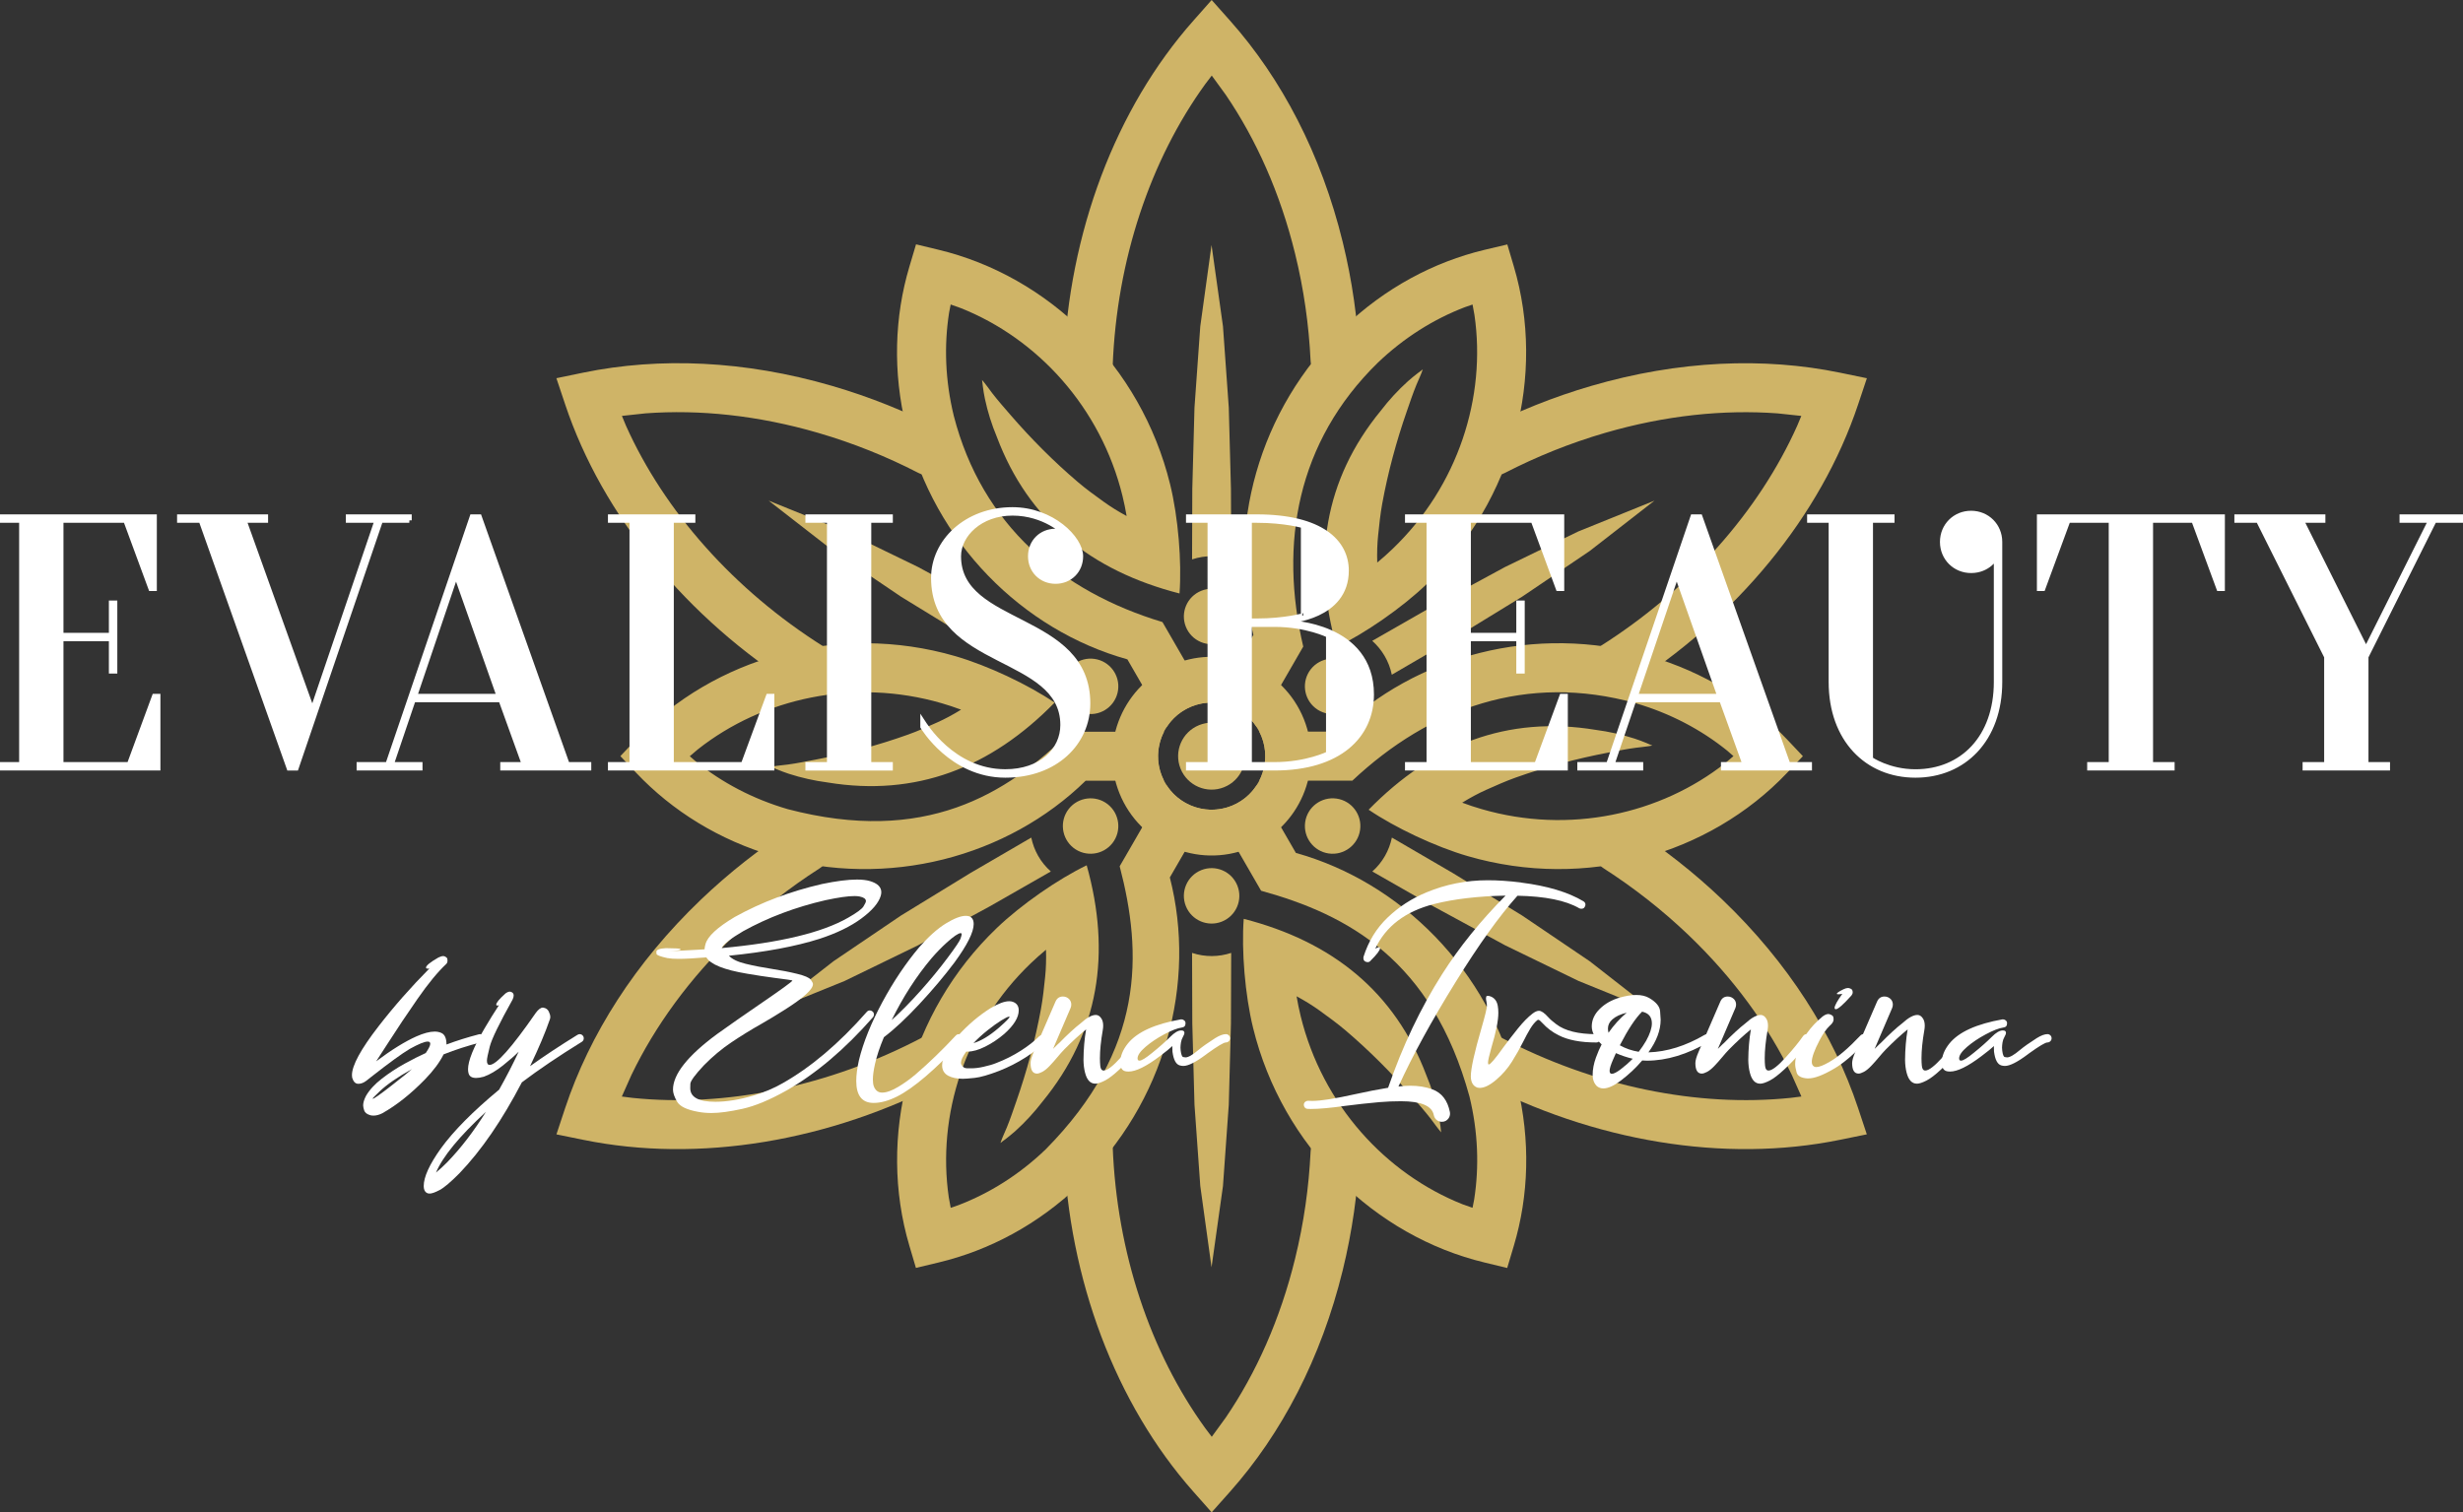 <?xml version="1.0" encoding="utf-8"?>
<!-- Generator: Adobe Illustrator 16.0.0, SVG Export Plug-In . SVG Version: 6.00 Build 0)  -->
<!DOCTYPE svg PUBLIC "-//W3C//DTD SVG 1.1//EN" "http://www.w3.org/Graphics/SVG/1.1/DTD/svg11.dtd">
<svg version="1.1" id="Layer_1" xmlns="http://www.w3.org/2000/svg" xmlns:xlink="http://www.w3.org/1999/xlink" x="0px" y="0px"
	 width="254.441px" height="156.26px" viewBox="0 0 254.441 156.26" enable-background="new 0 0 254.441 156.26"
	 xml:space="preserve">
<rect x="0" y="0" width="254.441" height="156.26" fill="#333333" stroke="none"/>
<g id="XMLID_73_">
	<g id="XMLID_74_">
		<path id="XMLID_106_" fill="#CFB467" d="M125.171,156.26l-1.891-2.136c-8.043-9.079-12.871-21.915-13.396-35.454
			c-0.052-1.395,1.037-2.571,2.435-2.625c1.396-0.056,2.571,1.036,2.628,2.43c0.422,10.961,3.896,21.267,9.563,29.095l0.672,0.886
			l1.45-1.992c3.139-4.615,5.625-10.148,7.163-16.437c0.898-3.657,1.42-7.355,1.596-11.021c0.063-1.396,1.253-2.471,2.648-2.406
			c1.396,0.066,2.476,1.252,2.407,2.648c-0.189,3.981-0.756,8.001-1.73,11.982c-2.231,9.12-6.33,16.919-11.648,22.899
			L125.171,156.26L125.171,156.26z M109.885,37.588c0.524-13.537,5.354-26.375,13.396-35.451L125.171,0l1.896,2.131
			c5.319,5.979,9.417,13.779,11.648,22.896c0.976,3.983,1.541,8.004,1.73,11.987c0.067,1.396-1.013,2.582-2.407,2.648
			c-1.396,0.065-2.585-1.014-2.648-2.41c-0.176-3.667-0.696-7.361-1.596-11.022c-1.538-6.284-4.024-11.816-7.163-16.43l-1.45-1.993
			L124.51,8.69c-5.665,7.829-9.142,18.134-9.563,29.097c-0.057,1.394-1.231,2.482-2.628,2.429
			C110.922,40.159,109.833,38.984,109.885,37.588L109.885,37.588z"/>
		<path id="XMLID_103_" fill="#CFB467" d="M152.646,111.646c-1.237-0.649-1.711-2.184-1.061-3.42s2.185-1.71,3.418-1.06
			c9.707,5.113,20.376,7.259,29.99,6.269l1.103-0.139l-1.001-2.252c-2.432-5.024-5.979-9.945-10.653-14.422
			c-2.725-2.604-5.666-4.905-8.756-6.889c-1.179-0.757-1.516-2.321-0.763-3.497c0.755-1.178,2.323-1.518,3.498-0.762
			c3.354,2.157,6.556,4.657,9.519,7.49c6.782,6.492,11.494,13.938,14.013,21.533l0.9,2.708l-2.796,0.569
			C178.169,120.199,164.635,117.963,152.646,111.646L152.646,111.646z M82.401,71.105C70.935,63.88,62.226,53.285,58.383,41.781
			l-0.905-2.704L60.27,38.5c7.845-1.614,16.646-1.263,25.662,1.364c3.939,1.147,7.706,2.667,11.247,4.495
			c1.244,0.644,1.733,2.168,1.094,3.409c-0.645,1.242-2.168,1.73-3.411,1.088c-3.264-1.682-6.729-3.078-10.348-4.132
			c-6.215-1.81-12.251-2.425-17.819-2.016l-2.448,0.265l0.424,1.021c3.953,8.818,11.146,16.979,20.429,22.823
			c1.184,0.748,1.536,2.313,0.795,3.492C85.148,71.494,83.585,71.849,82.401,71.105L82.401,71.105z"/>
		<path id="XMLID_100_" fill="#CFB467" d="M164.442,70.312c-0.744-1.181-0.393-2.744,0.792-3.492
			c9.282-5.844,16.477-14.005,20.425-22.823l0.427-1.023l-2.447-0.262c-5.569-0.409-11.605,0.203-17.82,2.013
			c-3.616,1.055-7.083,2.453-10.347,4.135c-1.243,0.641-2.771,0.151-3.411-1.088c-0.639-1.244-0.151-2.769,1.091-3.412
			c3.547-1.825,7.313-3.345,11.25-4.491c9.016-2.628,17.82-2.979,25.662-1.365l2.794,0.576l-0.903,2.705
			c-3.843,11.504-12.552,22.1-24.019,29.323C166.752,71.849,165.188,71.494,164.442,70.312L164.442,70.312z M60.279,117.777
			l-2.796-0.569l0.897-2.708c2.521-7.596,7.23-15.041,14.014-21.533c2.963-2.833,6.163-5.335,9.517-7.49
			c1.179-0.756,2.745-0.416,3.501,0.762c0.754,1.176,0.412,2.74-0.762,3.497c-3.092,1.982-6.034,4.285-8.755,6.889
			c-4.676,4.477-8.227,9.396-10.653,14.422l-1.004,2.252l1.102,0.139c9.614,0.99,20.283-1.157,29.99-6.269
			c1.237-0.65,2.771-0.178,3.421,1.06c0.651,1.236,0.179,2.768-1.06,3.417C85.699,117.96,72.167,120.199,60.279,117.777
			L60.279,117.777z"/>
		<path id="XMLID_97_" fill="#CFB467" d="M151.638,88.461c-3.372-0.979-7.531-2.951-10.25-4.798
			c6.603-6.744,14.34-9.747,23.438-8.253c1.377,0.18,2.717,0.479,4.036,0.906c0.414,0.135,0.828,0.291,1.229,0.458
			c0.203,0.082,0.401,0.19,0.609,0.258c-0.532,0.109-1.181,0.158-1.729,0.233c-0.947,0.123-1.911,0.323-2.855,0.501
			c-3.213,0.612-6.445,1.471-9.527,2.571c-1.057,0.378-2.053,0.825-3.075,1.28c-0.77,0.345-1.618,0.797-2.462,1.318
			c0.65,0.244,1.316,0.465,2.002,0.663c9.063,2.636,18.487,0.527,25.181-4.757l0.841-0.717l-0.643-0.56
			c-2.67-2.156-5.859-3.855-9.477-4.911c-11.245-3.139-21.284,0.524-29.247,8.005h-9.617c0.707-1.379,0.836-3.044,0.217-4.595
			c-0.064-0.162-0.138-0.315-0.214-0.469h8.09c8.035-7.859,20.4-11.223,32.188-7.801c5.683,1.652,10.527,4.686,14.229,8.596
			l1.647,1.743l-1.65,1.738C176.598,88.299,163.807,91.999,151.638,88.461L151.638,88.461z M79.963,88.461
			c-5.682-1.653-10.526-4.686-14.229-8.597l-1.646-1.739l1.651-1.74c8.001-8.421,20.79-12.124,32.961-8.586
			c3.37,0.979,7.529,2.952,10.248,4.798c-6.601,6.744-14.34,9.747-23.439,8.254c-1.377-0.181-2.717-0.479-4.035-0.905
			c-0.412-0.136-0.828-0.296-1.229-0.46c-0.203-0.082-0.401-0.188-0.609-0.258c0.535-0.106,1.179-0.159,1.729-0.229
			c0.949-0.126,1.916-0.324,2.857-0.505c3.213-0.611,6.444-1.472,9.523-2.571c1.061-0.375,2.055-0.824,3.079-1.28
			c0.771-0.344,1.62-0.797,2.461-1.317c-0.65-0.244-1.316-0.464-1.998-0.664c-9.065-2.636-18.491-0.526-25.184,4.757l-0.845,0.718
			l0.646,0.558c2.67,2.157,5.859,3.856,9.476,4.911c14.138,3.7,22.563-1.474,29.187-8.002h9.679
			c-0.704,1.379-0.836,3.042-0.213,4.59c0.064,0.165,0.136,0.319,0.213,0.474h-8.091C104.118,88.522,91.749,91.889,79.963,88.461
			L79.963,88.461z"/>
		<path id="XMLID_94_" fill="#CFB467" d="M94.619,131.006l-0.679-2.299c-3.295-11.139-0.11-24.062,9.043-32.828
			c2.534-2.427,6.32-5.044,9.278-6.473c2.544,9.088,1.277,17.289-4.568,24.42c-0.847,1.098-1.772,2.109-2.804,3.041
			c-0.324,0.287-0.669,0.564-1.012,0.833c-0.175,0.137-0.361,0.252-0.526,0.397c0.172-0.517,0.449-1.101,0.664-1.612
			c0.361-0.887,0.676-1.816,0.988-2.723c1.078-3.09,1.95-6.317,2.539-9.533c0.201-1.105,0.313-2.188,0.428-3.305
			c0.088-0.838,0.118-1.802,0.088-2.792c-0.535,0.442-1.061,0.91-1.571,1.397c-6.819,6.533-9.702,15.743-8.473,24.181l0.199,1.087
			l0.806-0.277c3.206-1.23,6.271-3.142,8.992-5.749c10.275-10.388,10.009-20.266,7.659-29.263l4.842-8.379
			c0.975,1.517,2.629,2.441,4.386,2.527l-4.047,7.007c2.792,10.883-0.474,23.271-9.336,31.761
			c-4.272,4.094-9.321,6.775-14.563,8.025L94.619,131.006L94.619,131.006z M125.438,72.602l4.043-7.006
			c-2.791-10.887,0.477-23.271,9.337-31.762c4.273-4.093,9.321-6.775,14.563-8.025l2.333-0.552l0.68,2.296
			c3.295,11.138,0.109,24.061-9.041,32.826c-2.533,2.43-6.322,5.044-9.28,6.477c-2.541-9.089-1.278-17.289,4.568-24.418
			c0.844-1.103,1.771-2.112,2.801-3.042c0.327-0.291,0.672-0.57,1.014-0.836c0.172-0.134,0.362-0.251,0.527-0.397
			c-0.173,0.516-0.45,1.1-0.664,1.611c-0.365,0.888-0.676,1.818-0.99,2.727c-1.075,3.085-1.949,6.316-2.536,9.53
			c-0.203,1.105-0.311,2.19-0.427,3.305c-0.088,0.838-0.121,1.8-0.09,2.79c0.537-0.439,1.06-0.908,1.571-1.399
			c6.82-6.53,9.701-15.74,8.473-24.176l-0.198-1.087l-0.808,0.28c-3.202,1.229-6.271,3.142-8.992,5.745
			c-8.341,8.167-10.19,18.686-7.69,29.319l-4.808,8.325C128.847,73.612,127.195,72.689,125.438,72.602L125.438,72.602z"/>
		<path id="XMLID_91_" fill="#CFB467" d="M155.702,131.014l-2.331-0.563c-11.297-2.714-20.899-11.937-23.92-24.241
			c-0.836-3.406-1.209-7.994-0.968-11.271c9.145,2.346,15.615,7.539,18.869,16.165c0.535,1.28,0.943,2.589,1.234,3.946
			c0.091,0.425,0.159,0.862,0.219,1.294c0.027,0.216,0.035,0.439,0.076,0.655c-0.359-0.406-0.726-0.94-1.062-1.381
			c-0.585-0.759-1.237-1.493-1.865-2.22c-2.135-2.476-4.496-4.847-6.988-6.963c-0.858-0.725-1.74-1.361-2.651-2.022
			c-0.685-0.496-1.499-1.003-2.371-1.472c0.113,0.685,0.257,1.37,0.425,2.061c2.25,9.169,8.788,16.271,16.711,19.426l1.041,0.367
			l0.165-0.836c0.532-3.392,0.411-7.001-0.482-10.659c-3.863-14.088-12.561-18.796-21.526-21.264l-4.841-8.381
			c0.6-0.025,1.206-0.153,1.793-0.391c1.105-0.441,1.991-1.203,2.593-2.14l4.049,7.004c10.825,3.025,19.923,12.049,22.849,23.966
			c1.408,5.744,1.209,11.457-0.332,16.618L155.702,131.014L155.702,131.014z M120.513,75.135l-4.05-7.007
			c-10.824-3.026-19.921-12.048-22.848-23.965c-1.41-5.745-1.209-11.458,0.332-16.618l0.684-2.299l2.333,0.563
			c11.295,2.715,20.898,11.937,23.918,24.241c0.837,3.407,1.209,7.994,0.969,11.271c-9.143-2.345-15.615-7.541-18.867-16.167
			c-0.534-1.28-0.948-2.592-1.237-3.946c-0.09-0.424-0.159-0.861-0.216-1.291c-0.03-0.219-0.038-0.442-0.082-0.659
			c0.363,0.409,0.729,0.94,1.064,1.381c0.587,0.758,1.236,1.494,1.864,2.221c2.139,2.475,4.498,4.845,6.988,6.96
			c0.856,0.729,1.744,1.366,2.652,2.023c0.684,0.496,1.499,1.003,2.368,1.474c-0.112-0.684-0.255-1.37-0.423-2.062
			c-2.248-9.169-8.785-16.271-16.711-19.423l-1.041-0.37L98.047,32.3c-0.531,3.389-0.408,6.999,0.483,10.661
			c2.904,11.3,11.097,18.16,21.558,21.313l4.808,8.323c-0.601,0.031-1.201,0.157-1.788,0.391
			C121.999,73.435,121.112,74.199,120.513,75.135L120.513,75.135z"/>
		<path id="XMLID_88_" fill="#CFB467" d="M115.639,81.948c-2.109-5.258,0.449-11.237,5.71-13.347c5.26-2.105,11.239,0.45,13.35,5.71
			c2.108,5.258-0.45,11.236-5.71,13.345C123.728,89.765,117.745,87.206,115.639,81.948L115.639,81.948z M127.229,83.268
			c2.837-1.14,4.218-4.359,3.079-7.199c-1.138-2.834-4.362-4.215-7.2-3.077c-2.837,1.137-4.215,4.362-3.078,7.198
			C121.166,83.023,124.392,84.403,127.229,83.268L127.229,83.268z"/>
		<path id="XMLID_87_" fill="#CFB467" d="M122.506,64.766c-0.589-1.469,0.124-3.135,1.594-3.724
			c1.469-0.589,3.135,0.123,3.724,1.592c0.59,1.468-0.123,3.134-1.592,3.723S123.095,66.233,122.506,64.766L122.506,64.766z"/>
		<path id="XMLID_86_" fill="#CFB467" d="M122.506,93.629c-0.589-1.468,0.124-3.134,1.594-3.724
			c1.469-0.589,3.135,0.123,3.724,1.593c0.59,1.468-0.123,3.134-1.592,3.723S123.095,95.098,122.506,93.629L122.506,93.629z"/>
		<path id="XMLID_85_" fill="#CFB467" d="M112.257,73.751c-1.563-0.225-2.654-1.676-2.429-3.242
			c0.225-1.563,1.677-2.653,3.243-2.427c1.563,0.224,2.654,1.677,2.429,3.242C115.275,72.888,113.823,73.978,112.257,73.751
			L112.257,73.751z"/>
		<path id="XMLID_84_" fill="#CFB467" d="M137.26,88.184c-1.563-0.224-2.653-1.677-2.428-3.242c0.225-1.563,1.677-2.652,3.243-2.428
			c1.563,0.224,2.654,1.677,2.428,3.242C140.279,87.319,138.826,88.409,137.26,88.184L137.26,88.184z"/>
		<path id="XMLID_83_" fill="#CFB467" d="M110.893,87.603c-1.242-0.978-1.458-2.778-0.483-4.023
			c0.979-1.241,2.781-1.458,4.025-0.483c1.241,0.978,1.459,2.78,0.482,4.024C113.94,88.361,112.138,88.577,110.893,87.603
			L110.893,87.603z"/>
		<path id="XMLID_82_" fill="#CFB467" d="M135.896,73.17c-1.242-0.978-1.458-2.779-0.483-4.023c0.979-1.242,2.78-1.458,4.025-0.482
			c1.242,0.977,1.458,2.778,0.482,4.022C138.944,73.929,137.142,74.145,135.896,73.17L135.896,73.17z"/>
		<path id="XMLID_81_" fill="#CFB467" d="M123.88,74.921c1.772-0.712,3.786,0.148,4.496,1.924c0.712,1.771-0.148,3.784-1.924,4.494
			c-1.771,0.712-3.786-0.149-4.497-1.923C121.243,77.645,122.104,75.631,123.88,74.921L123.88,74.921z"/>
		<path id="XMLID_80_" fill="#CFB467" d="M127.188,57.8c-1.273-0.422-2.688-0.452-4.041,0l0.024-7.276l0.226-8.404l0.599-8.403
			l1.163-8.403l1.181,8.403l0.6,8.403l0.224,8.404L127.188,57.8L127.188,57.8z"/>
		<path id="XMLID_79_" fill="#CFB467" d="M127.188,98.458c-1.273,0.421-2.688,0.45-4.041,0l0.024,7.277l0.226,8.403l0.599,8.402
			l1.163,8.401l1.181-8.401l0.6-8.402l0.224-8.403L127.188,98.458L127.188,98.458z"/>
		<path id="XMLID_78_" fill="#CFB467" d="M108.565,66.215c-1.003,0.893-1.733,2.102-2.021,3.5l-6.292-3.664l-7.168-4.396
			l-6.979-4.72l-6.7-5.207l7.87,3.182l7.581,3.682l7.389,4.009L108.565,66.215L108.565,66.215z"/>
		<path id="XMLID_77_" fill="#CFB467" d="M143.79,86.543c-0.271,1.315-0.954,2.554-2.021,3.502l6.319,3.611l7.39,4.013l7.583,3.682
			l7.856,3.193l-6.688-5.22l-6.979-4.724l-7.168-4.392L143.79,86.543L143.79,86.543z"/>
		<path id="XMLID_76_" fill="#CFB467" d="M106.536,86.543c0.271,1.315,0.949,2.554,2.021,3.5l-6.322,3.613l-7.39,4.013l-7.577,3.682
			l-7.863,3.193l6.692-5.22l6.976-4.724l7.169-4.392L106.536,86.543L106.536,86.543z"/>
		<path id="XMLID_75_" fill="#CFB467" d="M141.759,66.215c1.004,0.893,1.735,2.102,2.023,3.5l6.286-3.664l7.171-4.396l6.981-4.72
			l6.696-5.207l-7.867,3.182l-7.583,3.682l-7.387,4.006L141.759,66.215L141.759,66.215z"/>
	</g>
</g>
<g>
	<path fill="#FFFFFF" d="M38.271,115.234c-0.356-0.101-0.571-0.265-0.646-0.492c-0.072-0.229-0.109-0.404-0.109-0.527
		c0-0.279,0.097-0.604,0.29-0.977c0.355-0.618,0.903-1.216,1.643-1.787c0.739-0.572,1.522-1.088,2.351-1.545
		c0.829-0.456,1.557-0.823,2.183-1.103c0.31-0.457,0.465-0.774,0.465-0.952c0-0.154-0.089-0.231-0.267-0.231
		c-0.325,0-0.94,0.252-1.847,0.755c-0.797,0.472-2.128,1.438-3.993,2.901l-0.486,0.384c-0.279,0.217-0.559,0.324-0.836,0.324
		c-0.302,0-0.515-0.213-0.639-0.639c-0.015-0.077-0.022-0.162-0.022-0.255c0-0.999,0.913-2.678,2.74-5.039
		c1.594-2.058,3.347-4.051,5.259-5.979l-0.151,0.013c-0.131,0-0.197-0.034-0.197-0.104c0-0.208,0.427-0.557,1.277-1.045
		c0.201-0.101,0.368-0.149,0.5-0.149c0.069,0,0.131,0.016,0.187,0.047c0.154,0.076,0.235,0.164,0.243,0.261
		c0.009,0.097,0.013,0.152,0.013,0.169c0,0.139-0.042,0.251-0.127,0.336c-0.883,0.828-1.871,2.029-2.967,3.604
		c-1.095,1.574-2.114,3.102-3.059,4.578l-1.219,1.882c1.579-1.185,2.964-2.043,4.156-2.577c0.75-0.332,1.381-0.499,1.892-0.499
		c0.263,0,0.499,0.051,0.708,0.15c0.34,0.162,0.511,0.558,0.511,1.186c1.052-0.396,2.174-0.748,3.366-1.058l0.104-0.012
		c0.218,0,0.356,0.108,0.419,0.325l0.012,0.104c0,0.219-0.109,0.354-0.325,0.407c-1.401,0.364-2.693,0.781-3.877,1.254
		c-0.403,0.819-1.049,1.688-1.938,2.601c-1.446,1.485-2.909,2.646-4.388,3.481c-0.325,0.163-0.627,0.244-0.905,0.244
		C38.476,115.27,38.371,115.258,38.271,115.234z M40.441,112.17c1.238-0.967,1.941-1.536,2.113-1.706
		c-1.486,0.828-2.605,1.602-3.355,2.321c-0.472,0.448-0.708,0.691-0.708,0.73c0.008,0.008,0.015,0.012,0.023,0.012
		C38.638,113.528,39.281,113.076,40.441,112.17z"/>
	<path fill="#FFFFFF" d="M44.052,123.233c-0.187-0.132-0.279-0.358-0.279-0.686c0-0.937,0.589-2.229,1.765-3.877
		c1.316-1.818,3.324-3.846,6.025-6.083c0.759-1.348,1.432-2.654,2.021-3.924c-0.379,0.387-0.921,0.86-1.625,1.423
		c-0.705,0.561-1.366,0.949-1.984,1.166c-0.311,0.085-0.572,0.128-0.789,0.128c-0.427,0-0.686-0.155-0.778-0.465
		c-0.039-0.132-0.058-0.274-0.058-0.431c0-0.874,0.568-2.282,1.707-4.225c0.542-0.921,1.036-1.719,1.485-2.392
		c-0.068,0.021-0.124,0.034-0.162,0.034c-0.077,0-0.115-0.034-0.115-0.104c0-0.192,0.316-0.576,0.951-1.148
		c0.171-0.124,0.321-0.187,0.453-0.187c0.094,0,0.183,0.035,0.268,0.104c0.085,0.069,0.128,0.171,0.128,0.303
		c0,0.115-0.039,0.256-0.117,0.418c-1.369,2.454-2.153,4.066-2.35,4.841c-0.198,0.772-0.297,1.262-0.297,1.463
		c0,0.294,0.094,0.441,0.279,0.441c0.696,0,2.283-1.788,4.76-5.363c0.271-0.371,0.519-0.559,0.743-0.559l0.081,0.013
		c0.248,0.046,0.423,0.178,0.528,0.395c0.104,0.218,0.156,0.402,0.156,0.558c0,0.077-0.013,0.15-0.035,0.222
		c-0.48,1.393-1.165,3.014-2.056,4.864c1.448-1.037,3.081-2.117,4.899-3.239c0.077-0.047,0.155-0.069,0.232-0.069
		c0.146,0,0.268,0.069,0.359,0.209c0.039,0.069,0.059,0.14,0.059,0.208c0,0.163-0.065,0.287-0.197,0.372
		c-2.393,1.479-4.458,2.875-6.199,4.19c-2.036,3.907-4.187,7.043-6.455,9.402c-0.89,0.898-1.566,1.472-2.032,1.72
		c-0.464,0.247-0.813,0.371-1.044,0.371C44.246,123.326,44.137,123.296,44.052,123.233z M46.2,120.088
		c1.408-1.456,2.74-3.189,3.994-5.201c-2.74,2.522-4.458,4.612-5.155,6.269C45.425,120.838,45.813,120.482,46.2,120.088z"/>
	<path fill="#FFFFFF" d="M72.099,114.875c-1.152-0.209-1.87-0.559-2.153-1.045c-0.282-0.488-0.423-0.901-0.423-1.242
		c0-1.587,1.509-3.494,4.525-5.724c1.417-1.015,2.868-2.027,4.354-3.042c2.306-1.578,3.459-2.414,3.459-2.508
		c0-0.029-0.619-0.123-1.857-0.277c-0.897-0.116-1.842-0.26-2.833-0.431c-2.366-0.395-3.769-0.956-4.201-1.684
		c-1.23,0.101-2.194,0.151-2.892,0.151c-0.44,0-0.824-0.027-1.148-0.081c-0.729-0.162-1.098-0.307-1.108-0.431
		s-0.018-0.192-0.018-0.209c0-0.224,0.333-0.353,0.997-0.383c0.944,0.008,1.434,0.034,1.464,0.081l0.047,0.058
		c0,0.07-0.426,0.133-1.277,0.187c0.333-0.008,1.339-0.063,3.02-0.162c0.302-0.023,0.546-0.038,0.73-0.046
		c0.008-0.171,0.039-0.345,0.093-0.522c0.209-0.805,1.22-1.745,3.03-2.82c2.739-1.518,5.738-2.65,8.996-3.401
		c1.486-0.31,2.693-0.464,3.622-0.464c0.55,0,1.002,0.054,1.357,0.162c0.773,0.231,1.161,0.613,1.161,1.148
		c0,0.116-0.02,0.239-0.058,0.371c-0.218,0.735-0.883,1.517-1.997,2.339c-1.114,0.825-2.551,1.522-4.307,2.097
		c-2.47,0.789-5.597,1.374-9.381,1.753c0.324,0.354,0.903,0.635,1.735,0.836c0.831,0.202,1.735,0.378,2.711,0.527
		c0.976,0.15,1.848,0.321,2.617,0.512c0.771,0.189,1.232,0.389,1.387,0.598c0.155,0.209,0.232,0.364,0.232,0.464
		c0,0.535-0.979,1.421-2.938,2.659c-0.781,0.495-1.574,0.976-2.38,1.439c-1.045,0.588-2.071,1.221-3.082,1.897
		s-1.964,1.473-2.86,2.385c-0.931,0.991-1.397,1.633-1.405,1.922c-0.008,0.29-0.012,0.439-0.012,0.446
		c0,0.938,0.866,1.405,2.601,1.405c1.169,0,2.484-0.217,3.947-0.649c1.091-0.325,2.09-0.748,2.995-1.267
		c2.939-1.663,5.839-4.12,8.694-7.371c0.085-0.101,0.192-0.151,0.324-0.151c0.093,0,0.188,0.039,0.279,0.116
		c0.093,0.078,0.139,0.184,0.139,0.313c0,0.102-0.034,0.193-0.104,0.277c-2.896,3.299-5.866,5.816-8.916,7.559
		c-1.748,0.982-3.272,1.618-4.573,1.903c-1.3,0.286-2.36,0.431-3.181,0.431C73.013,115.003,72.541,114.96,72.099,114.875z
		 M87.632,94.814c0.883-0.502,1.406-0.89,1.573-1.161c0.166-0.271,0.249-0.451,0.249-0.545c0-0.231-0.216-0.391-0.648-0.477
		c-0.147-0.03-0.325-0.046-0.534-0.046c-0.674,0-1.676,0.144-3.007,0.43c-3.089,0.712-5.922,1.78-8.498,3.203
		c-1.292,0.759-2.031,1.34-2.218,1.742C80.577,97.411,84.938,96.363,87.632,94.814z"/>
	<path fill="#FFFFFF" d="M88.456,111.683c0-0.588,0.093-1.304,0.278-2.146c0.449-1.835,1.252-3.825,2.409-5.975
		c1.156-2.146,2.425-4.037,3.802-5.67c0.976-1.114,1.895-1.938,2.757-2.468c0.863-0.529,1.554-0.795,2.072-0.795
		c0.542,0,0.813,0.283,0.813,0.848c0,0.836-0.662,2.159-1.984,3.97c-1.054,1.401-2.258,2.831-3.616,4.29s-2.583,2.604-3.675,3.432
		c-0.418,0.99-0.725,1.907-0.917,2.751c-0.146,0.658-0.222,1.199-0.222,1.625c0,0.295,0.035,0.534,0.104,0.72
		c0.171,0.418,0.453,0.627,0.848,0.627c0.457,0,1.019-0.2,1.685-0.604c0.596-0.356,1.188-0.782,1.775-1.277
		c1.369-1.176,2.76-2.519,4.167-4.028c0.085-0.085,0.183-0.127,0.29-0.127c0.116,0,0.217,0.04,0.304,0.122
		c0.084,0.081,0.131,0.176,0.139,0.284c0,0.116-0.039,0.22-0.116,0.313c-2.763,2.955-4.995,4.862-6.698,5.723
		c-0.882,0.44-1.69,0.662-2.426,0.662C89.053,113.958,88.456,113.199,88.456,111.683z M95.137,102.326
		c1.041-1.17,1.968-2.3,2.779-3.392c0.79-1.06,1.226-1.708,1.307-1.943c0.082-0.235,0.123-0.386,0.123-0.446
		c0-0.086-0.035-0.128-0.105-0.128c-0.231,0-0.716,0.328-1.45,0.985c-0.519,0.474-1.033,1.002-1.545,1.592
		c-1.578,1.873-2.956,4.009-4.132,6.407C93.088,104.52,94.096,103.494,95.137,102.326z"/>
	<path fill="#FFFFFF" d="M97.975,111.16c-0.434-0.226-0.649-0.589-0.649-1.093c0-0.758,0.554-1.778,1.659-3.063
		c1.021-1.13,2.141-2.077,3.354-2.844c0.798-0.473,1.437-0.708,1.916-0.708c0.14,0,0.264,0.019,0.371,0.058
		c0.41,0.146,0.615,0.441,0.615,0.883c0,0.734-0.499,1.548-1.498,2.438c-0.627,0.533-1.282,0.971-1.968,1.312
		s-1.282,0.511-1.793,0.511h-0.162c-0.364,0.505-0.546,0.887-0.546,1.149c0,0.063,0.012,0.12,0.034,0.174
		c0.124,0.265,0.312,0.397,0.563,0.401s0.4,0.005,0.447,0.005c0.41,0,0.843-0.054,1.3-0.162c0.526-0.116,0.96-0.244,1.3-0.383
		c0.906-0.349,1.749-0.772,2.531-1.271c0.781-0.499,1.416-0.997,1.904-1.491c0.085-0.084,0.182-0.128,0.29-0.128
		c0.114,0,0.216,0.044,0.302,0.128c0.085,0.086,0.127,0.187,0.127,0.303c0,0.107-0.038,0.208-0.115,0.301
		c-0.519,0.526-1.194,1.057-2.032,1.591c-0.835,0.534-1.732,0.991-2.692,1.37c-1.106,0.426-1.956,0.669-2.548,0.731
		c-0.593,0.062-1,0.093-1.226,0.093C98.857,111.462,98.362,111.361,97.975,111.16z M103.188,106.191
		c0.734-0.643,1.103-1.014,1.103-1.114c0-0.022-0.016-0.033-0.046-0.033c-0.116,0-0.384,0.129-0.802,0.388
		c-0.417,0.26-0.893,0.6-1.422,1.021c-0.53,0.423-1.017,0.864-1.457,1.328C101.354,107.55,102.228,107.02,103.188,106.191z"/>
	<path fill="#FFFFFF" d="M112.092,110.835c-0.101-0.388-0.154-0.82-0.162-1.3c0.008-1.122,0.097-2.18,0.268-3.171
		c-0.674,0.542-1.424,1.23-2.253,2.067c-0.224,0.231-0.468,0.506-0.731,0.824c-0.263,0.315-0.526,0.614-0.795,0.894
		c-0.267,0.278-0.515,0.479-0.743,0.599c-0.228,0.12-0.411,0.18-0.551,0.18c-0.44,0-0.662-0.363-0.662-1.091
		c0-0.265,0.112-0.654,0.337-1.173l2.24-5.179c0.155-0.348,0.41-0.521,0.768-0.521c0.115,0,0.231,0.021,0.348,0.069
		c0.341,0.161,0.512,0.422,0.512,0.776c0,0.108-0.022,0.221-0.069,0.337l-1.812,4.227l0.557-0.546h0.013
		c0.921-0.938,1.684-1.638,2.287-2.102c0.627-0.573,1.148-0.858,1.566-0.858c0.232,0,0.431,0.135,0.592,0.405
		c0.108,0.187,0.163,0.422,0.163,0.708c0,0.141-0.016,0.298-0.047,0.478c-0.192,1.105-0.29,2.064-0.29,2.879
		c0,0.315,0.013,0.576,0.035,0.776c0.03,0.333,0.15,0.499,0.359,0.499c0.362,0,0.968-0.468,1.811-1.403
		c0.743-0.82,1.332-1.544,1.766-2.171c0.094-0.124,0.213-0.187,0.359-0.187c0.085,0,0.17,0.03,0.255,0.093s0.135,0.126,0.146,0.191
		s0.018,0.11,0.018,0.133c0,0.094-0.022,0.18-0.069,0.256c-0.201,0.287-0.544,0.712-1.027,1.277
		c-0.483,0.564-1.026,1.13-1.631,1.694s-1.112,0.952-1.526,1.161s-0.732,0.313-0.957,0.313
		C112.641,111.973,112.285,111.594,112.092,110.835z"/>
	<path fill="#FFFFFF" d="M116.248,110.685c-0.349-0.086-0.521-0.379-0.521-0.883c0-0.674,0.263-1.334,0.789-1.985
		c0.959-1.184,2.79-2.016,5.49-2.495h0.034c0.102,0,0.197,0.036,0.291,0.109c0.093,0.074,0.14,0.173,0.14,0.297
		c0,0.264-0.128,0.41-0.384,0.44c-0.465,0.068-1.069,0.305-1.816,0.702c-0.746,0.398-1.394,0.833-1.938,1.301
		s-0.817,0.865-0.817,1.188c0,0.155,0.065,0.232,0.196,0.232c0.226,0,0.67-0.274,1.335-0.824c0.729-0.588,1.339-1.13,1.834-1.625
		c0.442-0.449,0.824-0.674,1.15-0.674c0.216,0,0.324,0.082,0.324,0.244c0,0.107-0.05,0.248-0.15,0.418
		c-0.101,0.171-0.168,0.36-0.203,0.568c-0.035,0.209-0.053,0.395-0.053,0.558c0,0.101,0.008,0.205,0.023,0.313
		c0.054,0.41,0.141,0.627,0.262,0.65c0.119,0.022,0.198,0.035,0.237,0.035c0.285,0,0.73-0.256,1.335-0.768
		c0.409-0.341,0.99-0.75,1.74-1.229c0.441-0.271,0.807-0.406,1.093-0.406c0.115,0,0.217,0.04,0.302,0.122
		c0.085,0.081,0.128,0.185,0.128,0.307c0,0.116-0.043,0.219-0.128,0.303c-0.085,0.086-0.187,0.128-0.302,0.128
		c-0.218,0-0.849,0.375-1.894,1.126l-0.186,0.14c-1.037,0.774-1.809,1.161-2.312,1.161c-0.131,0-0.259-0.02-0.383-0.058
		c-0.387-0.116-0.635-0.589-0.743-1.417c-0.008-0.123-0.012-0.251-0.012-0.384v-0.196c-0.239,0.23-0.669,0.58-1.288,1.044
		c-1.401,1.062-2.48,1.591-3.239,1.591C116.468,110.719,116.356,110.707,116.248,110.685z"/>
	<path fill="#FFFFFF" d="M148.463,115.757c-0.187-0.131-0.303-0.317-0.349-0.557c-0.194-0.944-1.323-1.416-3.391-1.416
		c-0.742,0-1.481,0.029-2.218,0.093c-1.191,0.107-2.359,0.234-3.506,0.383c-1.54,0.217-2.738,0.325-3.599,0.325
		c-0.108,0-0.219-0.005-0.331-0.013s-0.203-0.053-0.272-0.134s-0.104-0.173-0.104-0.271c0-0.132,0.044-0.236,0.133-0.314
		c0.089-0.076,0.188-0.115,0.297-0.115h0.034c0.132,0.009,0.271,0.013,0.418,0.013c0.875,0,2.368-0.236,4.481-0.708
		c1.113-0.248,2.229-0.465,3.343-0.65c1.494-4.326,3.352-8.233,5.572-11.726c1.779-2.802,3.967-5.511,6.56-8.126
		c-2.856,0.055-5.321,0.345-7.396,0.871c-2.956,0.759-4.977,2.295-6.061,4.607c0.178-0.101,0.311-0.149,0.396-0.149
		c0.063,0,0.093,0.033,0.093,0.104c0,0.216-0.325,0.646-0.976,1.289l-0.047,0.057c-0.077,0.063-0.158,0.095-0.243,0.095
		c-0.063,0-0.111-0.009-0.15-0.023c-0.201-0.054-0.302-0.186-0.302-0.395c0-0.046,0.004-0.09,0.012-0.128
		c0.503-1.603,1.333-2.956,2.49-4.063c1.155-1.106,2.493-1.974,4.011-2.601c2.004-0.835,4.117-1.253,6.339-1.253
		c1.045,0,2.186,0.076,3.424,0.23l0.035,0.013c2.693,0.341,4.833,0.982,6.42,1.928c0.139,0.085,0.209,0.2,0.209,0.348
		c0,0.077-0.027,0.161-0.082,0.25c-0.054,0.089-0.117,0.142-0.19,0.156c-0.073,0.017-0.125,0.022-0.156,0.022
		c-0.077,0-0.151-0.02-0.221-0.058c-1.395-0.805-3.519-1.235-6.373-1.289c-1.882,2.104-4.006,5.069-6.374,8.893
		c-2.508,4.049-4.48,7.654-5.92,10.819c0.426-0.054,0.832-0.081,1.219-0.081c0.852,0,1.608,0.124,2.274,0.371
		c0.977,0.356,1.582,1.143,1.822,2.356l0.012,0.162c0,0.171-0.05,0.329-0.149,0.477c-0.171,0.24-0.402,0.36-0.697,0.36
		C148.771,115.908,148.609,115.857,148.463,115.757z"/>
	<path fill="#FFFFFF" d="M152.63,112.379c-0.448-0.154-0.678-0.541-0.686-1.161c0-0.813,0.372-2.491,1.115-5.038
		c0.362-1.253,0.546-2.009,0.546-2.264c0-0.146-0.018-0.288-0.047-0.424c-0.031-0.136-0.047-0.249-0.047-0.344
		c0-0.062,0.01-0.119,0.028-0.174c0.02-0.054,0.071-0.081,0.156-0.081c0.078,0,0.183,0.023,0.313,0.07
		c0.395,0.162,0.635,0.482,0.72,0.963c0.039,0.225,0.059,0.465,0.059,0.72c0,0.806-0.235,1.993-0.708,3.563
		c-0.24,0.852-0.359,1.382-0.359,1.591c0,0.124,0.026,0.186,0.082,0.186c0.161,0,0.665-0.592,1.509-1.775
		c0.472-0.644,0.973-1.292,1.503-1.949c0.53-0.658,1.031-1.169,1.504-1.532c0.255-0.193,0.476-0.291,0.661-0.291
		c0.248,0,0.563,0.217,0.952,0.65c0.2,0.225,0.482,0.472,0.848,0.743c0.897,0.681,2.275,1.021,4.132,1.021
		c0.117,0,0.215,0.04,0.297,0.122c0.081,0.081,0.122,0.185,0.122,0.307c0,0.116-0.041,0.219-0.122,0.303
		c-0.082,0.086-0.18,0.128-0.297,0.128c-1.624,0-2.921-0.247-3.888-0.742c-0.644-0.318-1.208-0.743-1.695-1.277
		c-0.192-0.217-0.329-0.324-0.406-0.324c-0.039,0-0.073,0.012-0.104,0.034c-0.255,0.201-0.501,0.497-0.737,0.889
		c-0.235,0.391-0.479,0.838-0.726,1.341c-0.333,0.666-0.718,1.349-1.155,2.049c-0.438,0.701-0.981,1.329-1.637,1.887
		c-0.654,0.558-1.221,0.836-1.7,0.836C152.784,112.402,152.707,112.395,152.63,112.379z"/>
	<path fill="#FFFFFF" d="M164.97,112.229c-0.295-0.295-0.441-0.682-0.441-1.161c0-0.563,0.112-1.161,0.337-1.788
		c0.201-0.549,0.398-1.006,0.592-1.369c-0.681-0.627-1.021-1.246-1.021-1.857c0-0.673,0.283-1.284,0.848-1.833
		c0.526-0.512,1.186-0.887,1.974-1.127c0.665-0.193,1.258-0.29,1.776-0.29c0.526,0,0.971,0.104,1.335,0.313
		c0.711,0.418,1.087,0.87,1.126,1.357c0.038,0.487,0.059,0.781,0.059,0.882c0,1.091-0.423,2.219-1.266,3.378
		c1.896-0.054,3.835-0.656,5.815-1.811c0.077-0.047,0.155-0.069,0.231-0.069c0.146,0,0.268,0.069,0.359,0.209
		c0.039,0.069,0.059,0.144,0.059,0.221c0,0.154-0.069,0.274-0.209,0.359c-2.229,1.301-4.368,1.95-6.42,1.95
		c-0.14,0-0.298-0.008-0.476-0.022c-0.644,0.759-1.378,1.45-2.206,2.077c-0.72,0.542-1.323,0.813-1.812,0.813
		C165.384,112.46,165.163,112.384,164.97,112.229z M168.046,104.636c-0.657,0.162-1.152,0.395-1.485,0.697
		c-0.302,0.271-0.452,0.584-0.452,0.938c0,0.141,0.02,0.287,0.058,0.441C166.699,105.94,167.326,105.248,168.046,104.636z
		 M167.46,110.458c0.431-0.329,0.833-0.684,1.213-1.063c-0.571-0.131-1.152-0.325-1.74-0.581c-0.069,0.141-0.17,0.368-0.303,0.687
		c-0.231,0.534-0.349,0.913-0.349,1.138c0,0.209,0.078,0.313,0.232,0.313C166.715,110.951,167.03,110.787,167.46,110.458z
		 M170.055,107.538c0.395-0.721,0.592-1.319,0.592-1.801c0-0.665-0.337-1.066-1.011-1.207c-0.682,0.666-1.446,1.823-2.299,3.473
		c0.588,0.332,1.238,0.557,1.95,0.673C169.574,108.304,169.83,107.925,170.055,107.538z"/>
	<path fill="#FFFFFF" d="M180.77,110.835c-0.102-0.388-0.155-0.82-0.163-1.3c0.008-1.122,0.098-2.18,0.268-3.171
		c-0.673,0.542-1.424,1.23-2.252,2.067c-0.225,0.231-0.469,0.506-0.73,0.824c-0.264,0.315-0.528,0.614-0.795,0.894
		c-0.269,0.278-0.517,0.479-0.743,0.599c-0.229,0.12-0.412,0.18-0.552,0.18c-0.441,0-0.662-0.363-0.662-1.091
		c0-0.265,0.112-0.654,0.338-1.173l2.24-5.179c0.153-0.348,0.408-0.521,0.766-0.521c0.116,0,0.231,0.021,0.349,0.069
		c0.34,0.161,0.512,0.422,0.512,0.776c0,0.108-0.023,0.221-0.07,0.337l-1.812,4.227l0.558-0.546h0.013
		c0.92-0.938,1.683-1.638,2.286-2.102c0.627-0.573,1.149-0.858,1.568-0.858c0.229,0,0.429,0.135,0.592,0.405
		c0.107,0.187,0.162,0.422,0.162,0.708c0,0.141-0.017,0.298-0.046,0.478c-0.194,1.105-0.291,2.064-0.291,2.879
		c0,0.315,0.012,0.576,0.034,0.776c0.03,0.333,0.15,0.499,0.359,0.499c0.364,0,0.968-0.468,1.811-1.403
		c0.744-0.82,1.332-1.544,1.767-2.171c0.092-0.124,0.213-0.187,0.358-0.187c0.086,0,0.171,0.03,0.257,0.093
		c0.085,0.063,0.133,0.126,0.145,0.191s0.019,0.11,0.019,0.133c0,0.094-0.023,0.18-0.069,0.256
		c-0.202,0.287-0.544,0.712-1.027,1.277c-0.483,0.564-1.026,1.13-1.631,1.694c-0.604,0.564-1.113,0.952-1.527,1.161
		c-0.413,0.209-0.732,0.313-0.958,0.313C181.318,111.973,180.963,111.594,180.77,110.835z"/>
	<path fill="#FFFFFF" d="M186.714,111.428c-0.642-0.047-1.014-0.252-1.113-0.616c-0.102-0.362-0.151-0.657-0.151-0.882
		c0-0.395,0.086-0.84,0.255-1.335c0.21-0.611,0.533-1.229,0.97-1.852c0.438-0.623,0.975-1.194,1.608-1.714
		c0.225-0.17,0.422-0.255,0.592-0.255c0.063,0,0.12,0.013,0.174,0.035c0.218,0.076,0.333,0.178,0.35,0.301
		c0.016,0.124,0.022,0.197,0.022,0.223c0,0.208-0.132,0.425-0.395,0.648c-0.35,0.325-0.705,0.836-1.068,1.532
		c-0.525,1.007-0.789,1.737-0.789,2.194c0,0.256,0.088,0.426,0.268,0.511c0.054,0.023,0.12,0.035,0.196,0.035
		c0.303,0,0.763-0.183,1.383-0.546c0.882-0.503,1.941-1.408,3.181-2.717c0.093-0.094,0.201-0.14,0.325-0.14
		c0.101,0,0.192,0.04,0.277,0.122c0.085,0.081,0.128,0.152,0.128,0.214v0.093c0,0.109-0.038,0.205-0.115,0.291
		c-1.292,1.37-2.414,2.325-3.367,2.867c-1.122,0.657-1.996,0.987-2.623,0.987h-0.106V111.428z M191.265,102.859
		c0.085-0.107,0.128-0.221,0.128-0.336c0-0.193-0.074-0.316-0.223-0.372c-0.106-0.046-0.191-0.068-0.255-0.068
		c-0.132,0-0.286,0.042-0.464,0.128c-0.465,0.23-0.697,0.387-0.697,0.464c0,0.039,0.056,0.059,0.163,0.059
		c0.102,0,0.236-0.016,0.406-0.047c-0.534,0.743-0.801,1.229-0.801,1.451c0.007,0.093,0.05,0.14,0.128,0.14
		C189.875,104.276,190.413,103.805,191.265,102.859z"/>
	<path fill="#FFFFFF" d="M196.964,110.835c-0.101-0.388-0.153-0.82-0.161-1.3c0.008-1.122,0.097-2.18,0.267-3.171
		c-0.673,0.542-1.424,1.23-2.252,2.067c-0.226,0.231-0.469,0.506-0.731,0.824c-0.263,0.315-0.526,0.614-0.795,0.894
		c-0.268,0.278-0.515,0.479-0.743,0.599c-0.228,0.12-0.41,0.18-0.552,0.18c-0.439,0-0.661-0.363-0.661-1.091
		c0-0.265,0.112-0.654,0.337-1.173l2.24-5.179c0.154-0.348,0.41-0.521,0.767-0.521c0.115,0,0.231,0.021,0.349,0.069
		c0.341,0.161,0.511,0.422,0.511,0.776c0,0.108-0.022,0.221-0.068,0.337l-1.813,4.227l0.558-0.546h0.013
		c0.921-0.938,1.683-1.638,2.287-2.102c0.627-0.573,1.148-0.858,1.566-0.858c0.231,0,0.43,0.135,0.592,0.405
		c0.108,0.187,0.162,0.422,0.162,0.708c0,0.141-0.015,0.298-0.046,0.478c-0.192,1.105-0.291,2.064-0.291,2.879
		c0,0.315,0.013,0.576,0.035,0.776c0.031,0.333,0.151,0.499,0.36,0.499c0.362,0,0.967-0.468,1.811-1.403
		c0.743-0.82,1.331-1.544,1.766-2.171c0.093-0.124,0.213-0.187,0.358-0.187c0.086,0,0.171,0.03,0.256,0.093s0.135,0.126,0.146,0.191
		c0.013,0.065,0.019,0.11,0.019,0.133c0,0.094-0.022,0.18-0.069,0.256c-0.201,0.287-0.543,0.712-1.027,1.277
		c-0.483,0.564-1.027,1.13-1.631,1.694c-0.604,0.564-1.112,0.952-1.526,1.161c-0.415,0.209-0.732,0.313-0.958,0.313
		C197.514,111.973,197.158,111.594,196.964,110.835z"/>
	<path fill="#FFFFFF" d="M201.119,110.685c-0.348-0.086-0.521-0.379-0.521-0.883c0-0.674,0.264-1.334,0.789-1.985
		c0.96-1.184,2.79-2.016,5.49-2.495h0.035c0.102,0,0.197,0.036,0.29,0.109c0.093,0.074,0.14,0.173,0.14,0.297
		c0,0.264-0.128,0.41-0.384,0.44c-0.464,0.068-1.068,0.305-1.815,0.702c-0.747,0.398-1.395,0.833-1.939,1.301
		s-0.816,0.865-0.816,1.188c0,0.155,0.064,0.232,0.196,0.232c0.226,0,0.669-0.274,1.335-0.824c0.729-0.588,1.339-1.13,1.834-1.625
		c0.441-0.449,0.824-0.674,1.149-0.674c0.216,0,0.325,0.082,0.325,0.244c0,0.107-0.051,0.248-0.151,0.418
		c-0.101,0.171-0.169,0.36-0.203,0.568c-0.034,0.209-0.053,0.395-0.053,0.558c0,0.101,0.008,0.205,0.023,0.313
		c0.055,0.41,0.142,0.627,0.262,0.65c0.12,0.022,0.199,0.035,0.238,0.035c0.284,0,0.729-0.256,1.334-0.768
		c0.409-0.341,0.99-0.75,1.741-1.229c0.44-0.271,0.806-0.406,1.092-0.406c0.115,0,0.217,0.04,0.302,0.122
		c0.086,0.081,0.128,0.185,0.128,0.307c0,0.116-0.042,0.219-0.128,0.303c-0.085,0.086-0.187,0.128-0.302,0.128
		c-0.218,0-0.849,0.375-1.894,1.126l-0.185,0.14c-1.038,0.774-1.809,1.161-2.312,1.161c-0.132,0-0.26-0.02-0.384-0.058
		c-0.387-0.116-0.635-0.589-0.743-1.417c-0.008-0.123-0.011-0.251-0.011-0.384v-0.196c-0.24,0.23-0.67,0.58-1.289,1.044
		c-1.4,1.062-2.48,1.591-3.238,1.591C201.341,110.719,201.229,110.707,201.119,110.685z"/>
</g>
<g>
	<path fill="#FFFFFF" stroke="#FFFFFF" stroke-width="0.5" stroke-miterlimit="10" d="M15.951,53.396v7.419H15.58l-2.597-7.048
		H6.306v11.87h5.192v-3.339h0.371v7.048h-0.371v-3.339H6.306V78.99h7.048l2.597-7.048h0.371v7.419H0V78.99h2.227V53.768H0v-0.371
		L15.951,53.396L15.951,53.396z"/>
	<path fill="#FFFFFF" stroke="#FFFFFF" stroke-width="0.5" stroke-miterlimit="10" d="M42.285,53.768h-2.968L30.6,79.363h-0.742
		L20.77,53.768h-2.227v-0.371h8.902v0.371H25.22l7.048,19.66l6.677-19.66h-2.968v-0.371h6.306v0.371H42.285z"/>
	<path fill="#FFFFFF" stroke="#FFFFFF" stroke-width="0.5" stroke-miterlimit="10" d="M60.831,78.991v0.37h-8.902v-0.37h2.226
		l-2.411-6.678h-9.051l-2.263,6.678h2.967v0.37H37.09v-0.37h2.968l8.717-25.596h0.742l9.088,25.596H60.831z M51.557,71.943
		l-4.451-12.611L42.84,71.943H51.557z"/>
	<path fill="#FFFFFF" stroke="#FFFFFF" stroke-width="0.5" stroke-miterlimit="10" d="M79.746,71.943v7.419H63.054v-0.37h2.226
		V53.768h-2.226v-0.371h8.53v0.371h-2.226v25.225h7.419l2.597-7.049L79.746,71.943L79.746,71.943z"/>
	<path fill="#FFFFFF" stroke="#FFFFFF" stroke-width="0.5" stroke-miterlimit="10" d="M83.453,53.768v-0.371h8.531v0.371h-2.227
		v25.225h2.227v0.37h-8.531v-0.37h2.227V53.768H83.453z"/>
	<path fill="#FFFFFF" stroke="#FFFFFF" stroke-width="0.5" stroke-miterlimit="10" d="M109.788,74.911
		c0-7.419-13.354-5.937-13.354-15.209c0-3.709,3.339-7.049,8.161-7.049c4.079,0,7.048,2.969,7.048,4.822
		c0,1.483-1.113,2.597-2.598,2.597c-1.483,0-2.597-1.112-2.597-2.597c0-1.483,1.112-2.597,2.597-2.597
		c0.371,0,0.928,0.186,0.928,0.186s-2.04-2.04-5.378-2.04c-3.34,0-5.564,2.227-5.564,4.451c0,7.419,13.354,5.936,13.354,15.209
		c0,4.08-3.339,7.419-8.531,7.419c-5.564,0-8.531-5.008-8.531-5.008v-0.52c0.147,0.223,3.078,5.155,8.531,5.155
		C107.563,79.733,109.788,77.508,109.788,74.911z"/>
	<path fill="#FFFFFF" stroke="#FFFFFF" stroke-width="0.5" stroke-miterlimit="10" d="M131.671,79.362h-8.901v-0.37h2.226V53.768
		h-2.226v-0.371h7.048c6.677,0,9.272,2.598,9.272,5.563c0,4.822-5.935,5.192-5.935,5.192v0.187c0,0,8.531,0.186,8.531,7.419
		C141.687,76.023,138.348,79.362,131.671,79.362z M129.074,53.768v10.386h0.742c2.968,0,4.858-0.557,4.822-0.557v-9.272
		c0,0-1.854-0.557-4.822-0.557H129.074z M137.235,77.879V65.638c0,0-2.227-1.113-5.564-1.113h-2.597v14.468h2.597
		C135.01,78.991,137.235,77.879,137.235,77.879z"/>
	<path fill="#FFFFFF" stroke="#FFFFFF" stroke-width="0.5" stroke-miterlimit="10" d="M161.343,53.396v7.419h-0.369l-2.598-7.048
		h-6.678v11.87h5.193v-3.339h0.371v7.048h-0.371v-3.339h-5.193V78.99h7.048l2.598-7.048h0.37v7.419h-16.32V78.99h2.226V53.768
		h-2.226v-0.371L161.343,53.396L161.343,53.396z"/>
	<path fill="#FFFFFF" stroke="#FFFFFF" stroke-width="0.5" stroke-miterlimit="10" d="M186.936,78.991v0.37h-8.902v-0.37h2.226
		l-2.41-6.678h-9.052l-2.263,6.678h2.968v0.37h-6.307v-0.37h2.968l8.717-25.596h0.742l9.088,25.596H186.936z M177.662,71.943
		l-4.451-12.611l-4.266,12.611H177.662z"/>
	<path fill="#FFFFFF" stroke="#FFFFFF" stroke-width="0.5" stroke-miterlimit="10" d="M197.878,80.104
		c-5.008,0-8.718-3.71-8.718-9.645V53.768h-2.226v-0.371h8.531v0.371h-2.226v24.667c0,0,1.854,1.299,4.637,1.299
		c4.822,0,8.347-3.523,8.347-9.272V57.514c-0.037,0.074-0.816,1.446-2.598,1.446c-1.669,0-2.968-1.298-2.968-2.967
		c0-1.671,1.299-2.969,2.968-2.969s2.969,1.298,2.969,2.969V70.46C206.595,76.395,202.885,80.104,197.878,80.104z"/>
	<path fill="#FFFFFF" stroke="#FFFFFF" stroke-width="0.5" stroke-miterlimit="10" d="M229.59,60.815h-0.369l-2.598-7.048h-4.451
		v25.225h2.227v0.37h-8.532v-0.37h2.226V53.768h-4.45l-2.598,7.048h-0.371v-7.419h18.918L229.59,60.815L229.59,60.815z"/>
	<path fill="#FFFFFF" stroke="#FFFFFF" stroke-width="0.5" stroke-miterlimit="10" d="M244.425,78.991h2.227v0.37h-8.531v-0.37
		h2.227V67.863l-7.049-14.096h-2.226v-0.371h8.902v0.371h-2.227l6.677,13.354l6.679-13.354h-2.969v-0.371h6.307v0.371h-2.968
		l-7.049,14.096V78.991L244.425,78.991z"/>
</g>
</svg>
